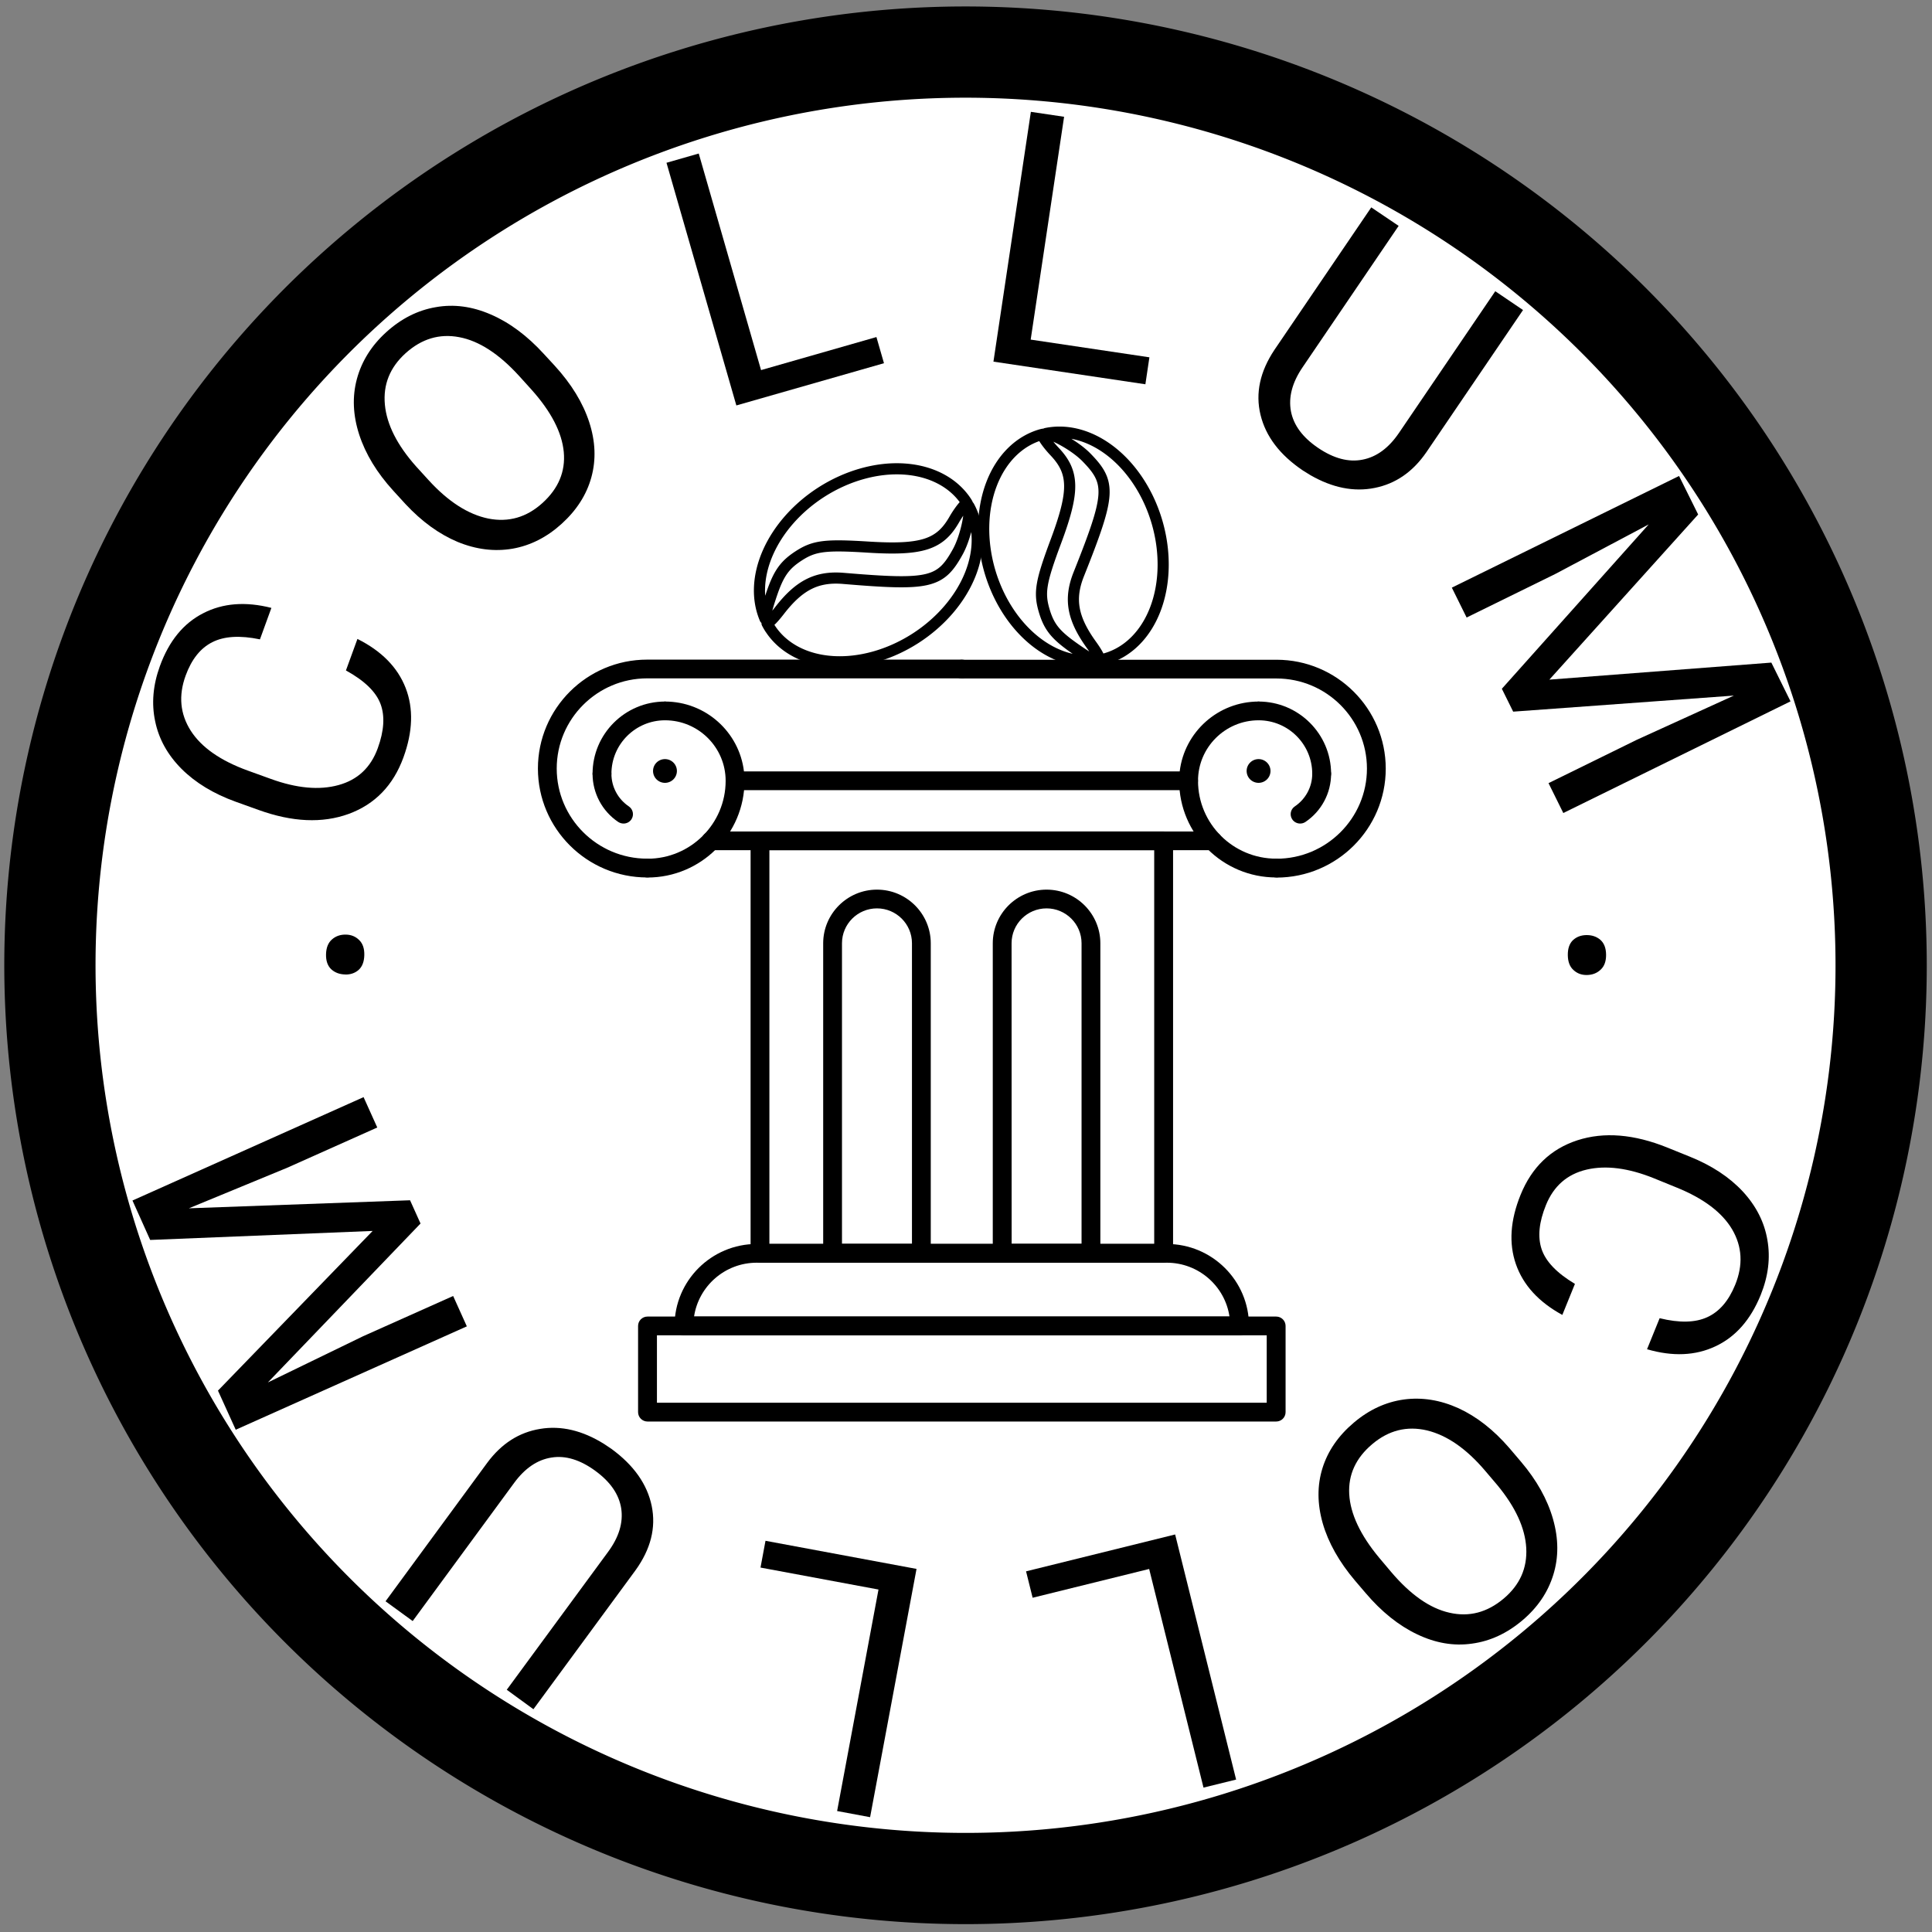 <?xml version="1.0" encoding="UTF-8" standalone="no"?>
<!-- Created with Inkscape (http://www.inkscape.org/) -->

<svg
   width="31.75mm"
   height="31.75mm"
   viewBox="0 0 31.75 31.75"
   version="1.1"
   id="svg31243"
   inkscape:version="1.2.2 (b0a8486541, 2022-12-01)"
   sodipodi:docname="cap.svg"
   inkscape:export-filename="cap.png"
   inkscape:export-xdpi="300"
   inkscape:export-ydpi="300"
   xmlns:inkscape="http://www.inkscape.org/namespaces/inkscape"
   xmlns:sodipodi="http://sodipodi.sourceforge.net/DTD/sodipodi-0.dtd"
   xmlns="http://www.w3.org/2000/svg"
   xmlns:svg="http://www.w3.org/2000/svg">
  <rect x="0" y="0" width="31.75" height="31.75" fill="#808080" stroke="none"/>
  <sodipodi:namedview
     id="namedview31245"
     pagecolor="#ffffff"
     bordercolor="#eeeeee"
     borderopacity="1"
     inkscape:showpageshadow="0"
     inkscape:pageopacity="0"
     inkscape:pagecheckerboard="true"
     inkscape:deskcolor="#f0f0f0"
     inkscape:document-units="mm"
     showgrid="false"
     inkscape:zoom="6.3927609"
     inkscape:cx="58.112607"
     inkscape:cy="60.615438"
     inkscape:window-width="2540"
     inkscape:window-height="1034"
     inkscape:window-x="10"
     inkscape:window-y="36"
     inkscape:window-maximized="1"
     inkscape:current-layer="g19407">
    <inkscape:grid
       type="xygrid"
       id="grid5948"
       originx="-0.025"
       originy="-0.025" />
  </sodipodi:namedview>
  <defs
     id="defs31240" />
  <g
     inkscape:label="Layer 1"
     inkscape:groupmode="layer"
     id="layer1"
     transform="translate(-46.372,-50.677)">
    <g
       id="g19407"
       transform="translate(30.035,39.208)">
      <g
         id="g14432"
         transform="matrix(0.79,0,0,0.788,3.476,2.574)" />
      <g
         id="g11659">
        <path
           id="path117"
           style="fill:#ffffff;stroke:#000000;stroke-width:1.5;stroke-linecap:square;stroke-linejoin:bevel;paint-order:stroke fill markers"
           transform="matrix(-0.975,-0.22,0.221,-0.975,0,0)"
           d="M -22.415,-19.579 A 15.053,15.013 0 0 1 -37.468,-4.566 15.053,15.013 0 0 1 -52.521,-19.579 15.053,15.013 0 0 1 -37.468,-34.592 15.053,15.013 0 0 1 -22.415,-19.579 Z" />
        <path
           d="m 22.211,21.969 q 0.594,0.297 0.792,0.805 0.196,0.505 -0.036,1.142 -0.252,0.691 -0.901,0.929 -0.648,0.235 -1.481,-0.066 L 20.209,24.644 q -0.545,-0.197 -0.889,-0.54 -0.343,-0.345 -0.433,-0.781 -0.093,-0.437 0.077,-0.906 0.226,-0.622 0.712,-0.87 0.483,-0.25 1.121,-0.088 l -0.188,0.517 q -0.492,-0.102 -0.784,0.047 -0.291,0.147 -0.437,0.548 -0.18,0.493 0.084,0.907 0.264,0.411 0.938,0.655 l 0.379,0.137 q 0.637,0.231 1.11,0.101 0.473,-0.129 0.646,-0.606 0.156,-0.429 0.046,-0.726 -0.112,-0.301 -0.569,-0.552 z"
           id="path45783"
           style="font-size:7.408px;line-height:1.25;font-family:Roboto;-inkscape-font-specification:Roboto;letter-spacing:4.233px;word-spacing:0px;stroke-width:0.209" />
        <path
           d="m 25.453,17.479 q 0.412,0.451 0.567,0.927 0.154,0.473 0.036,0.904 -0.117,0.43 -0.49,0.768 -0.364,0.33 -0.806,0.408 -0.445,0.076 -0.901,-0.111 -0.456,-0.191 -0.857,-0.621 l -0.202,-0.221 q -0.404,-0.443 -0.56,-0.922 -0.155,-0.479 -0.038,-0.914 0.118,-0.438 0.481,-0.768 0.37,-0.336 0.815,-0.412 0.445,-0.08 0.907,0.121 0.46,0.199 0.87,0.648 z m -0.585,0.168 q -0.498,-0.546 -0.984,-0.637 -0.487,-0.093 -0.883,0.265 -0.385,0.349 -0.339,0.844 0.046,0.49 0.513,1.015 l 0.206,0.226 q 0.483,0.529 0.982,0.631 0.499,0.098 0.89,-0.257 0.393,-0.357 0.349,-0.837 -0.046,-0.482 -0.527,-1.021 z"
           id="path45785"
           style="font-size:7.408px;line-height:1.25;font-family:Roboto;-inkscape-font-specification:Roboto;letter-spacing:4.233px;word-spacing:0px;stroke-width:0.209" />
        <path
           d="m 28.844,17.551 1.896,-0.543 0.124,0.43 -2.426,0.694 L 27.29,14.144 27.82,13.992 Z"
           id="path45787"
           style="font-size:7.408px;line-height:1.25;font-family:Roboto;-inkscape-font-specification:Roboto;letter-spacing:4.233px;word-spacing:0px;stroke-width:0.209" />
        <path
           d="m 33.275,17.05 1.951,0.291 -0.066,0.443 -2.497,-0.372 0.615,-4.105 0.546,0.081 z"
           id="path45789"
           style="font-size:7.408px;line-height:1.25;font-family:Roboto;-inkscape-font-specification:Roboto;letter-spacing:4.233px;word-spacing:0px;stroke-width:0.209" />
        <path
           d="m 41.366,16.564 -1.588,2.336 q -0.333,0.484 -0.848,0.587 -0.513,0.104 -1.059,-0.21 l -0.124,-0.077 q -0.566,-0.382 -0.695,-0.914 -0.129,-0.531 0.229,-1.068 l 1.591,-2.341 0.45,0.304 -1.581,2.327 q -0.253,0.373 -0.189,0.72 0.066,0.344 0.447,0.602 0.386,0.261 0.729,0.193 0.345,-0.066 0.599,-0.439 l 1.583,-2.329 z"
           id="path45791"
           style="font-size:7.408px;line-height:1.25;font-family:Roboto;-inkscape-font-specification:Roboto;letter-spacing:4.233px;word-spacing:0px;stroke-width:0.209" />
        <path
           d="m 44.244,19.924 -2.445,2.714 3.648,-0.28 0.315,0.637 -3.734,1.835 -0.243,-0.491 1.454,-0.714 1.592,-0.725 -3.627,0.264 -0.186,-0.376 2.413,-2.701 -1.538,0.816 -1.454,0.714 -0.243,-0.491 3.734,-1.835 z"
           id="path45793"
           style="font-size:7.408px;line-height:1.25;font-family:Roboto;-inkscape-font-specification:Roboto;letter-spacing:4.233px;word-spacing:0px;stroke-width:0.209" />
        <path
           d="m 42.406,26.836 q 0.137,-0.002 0.23,0.077 0.093,0.081 0.095,0.244 0.002,0.162 -0.088,0.246 -0.09,0.087 -0.228,0.089 -0.131,0.002 -0.221,-0.083 -0.09,-0.081 -0.092,-0.244 -0.002,-0.162 0.085,-0.246 0.088,-0.081 0.219,-0.083 z"
           id="path45795"
           style="font-size:7.408px;line-height:1.25;font-family:Roboto;-inkscape-font-specification:Roboto;letter-spacing:4.233px;word-spacing:0px;stroke-width:0.209" />
        <path
           d="m 42.012,33.078 q -0.583,-0.318 -0.763,-0.834 -0.178,-0.512 0.077,-1.14 0.277,-0.682 0.934,-0.896 0.656,-0.212 1.478,0.12 l 0.371,0.15 q 0.538,0.217 0.869,0.572 0.33,0.358 0.404,0.797 0.077,0.44 -0.11,0.903 -0.249,0.613 -0.744,0.844 -0.492,0.232 -1.124,0.048 l 0.207,-0.51 q 0.488,0.12 0.785,-0.018 0.296,-0.136 0.457,-0.532 0.197,-0.486 -0.05,-0.909 -0.249,-0.42 -0.914,-0.689 L 43.516,30.832 q -0.628,-0.253 -1.105,-0.142 -0.477,0.112 -0.668,0.582 -0.172,0.423 -0.072,0.724 0.101,0.305 0.548,0.572 z"
           id="path45797"
           style="font-size:7.408px;line-height:1.25;font-family:Roboto;-inkscape-font-specification:Roboto;letter-spacing:4.233px;word-spacing:0px;stroke-width:0.209" />
        <path
           d="m 38.607,37.447 q -0.395,-0.466 -0.533,-0.946 -0.136,-0.479 -0.004,-0.904 0.133,-0.426 0.517,-0.75 0.375,-0.317 0.821,-0.379 0.447,-0.06 0.897,0.143 0.449,0.207 0.834,0.652 l 0.194,0.228 q 0.388,0.457 0.526,0.942 0.138,0.485 0.005,0.915 -0.134,0.434 -0.509,0.75 -0.382,0.322 -0.829,0.382 -0.448,0.064 -0.902,-0.154 -0.453,-0.216 -0.846,-0.679 z m 0.59,-0.147 q 0.478,0.564 0.96,0.672 0.484,0.111 0.892,-0.233 0.397,-0.335 0.37,-0.831 -0.028,-0.492 -0.475,-1.033 l -0.198,-0.233 q -0.463,-0.546 -0.958,-0.666 -0.495,-0.116 -0.899,0.225 -0.406,0.342 -0.379,0.824 0.028,0.484 0.489,1.04 z"
           id="path45799"
           style="font-size:7.408px;line-height:1.25;font-family:Roboto;-inkscape-font-specification:Roboto;letter-spacing:4.233px;word-spacing:0px;stroke-width:0.209" />
        <path
           d="m 35.222,37.253 -1.915,0.473 -0.108,-0.434 2.45,-0.606 1.002,4.028 -0.536,0.132 z"
           id="path45801"
           style="font-size:7.408px;line-height:1.25;font-family:Roboto;-inkscape-font-specification:Roboto;letter-spacing:4.233px;word-spacing:0px;stroke-width:0.209" />
        <path
           d="m 30.774,37.591 -1.939,-0.361 0.082,-0.44 2.482,0.462 -0.763,4.08 -0.542,-0.101 z"
           id="path45803"
           style="font-size:7.408px;line-height:1.25;font-family:Roboto;-inkscape-font-specification:Roboto;letter-spacing:4.233px;word-spacing:0px;stroke-width:0.209" />
        <path
           d="m 22.673,37.784 1.672,-2.277 q 0.35,-0.472 0.869,-0.556 0.516,-0.086 1.051,0.248 l 0.121,0.081 q 0.551,0.403 0.661,0.938 0.11,0.536 -0.268,1.059 l -1.676,2.281 -0.438,-0.32 1.666,-2.267 q 0.267,-0.363 0.215,-0.712 -0.054,-0.347 -0.425,-0.618 -0.376,-0.275 -0.721,-0.219 -0.348,0.054 -0.614,0.417 l -1.667,2.27 z"
           id="path45805"
           style="font-size:7.408px;line-height:1.25;font-family:Roboto;-inkscape-font-specification:Roboto;letter-spacing:4.233px;word-spacing:0px;stroke-width:0.209" />
        <path
           d="m 19.919,34.322 2.542,-2.624 -3.656,0.148 -0.291,-0.648 3.798,-1.699 0.225,0.499 -1.479,0.661 -1.617,0.667 3.635,-0.132 0.172,0.382 -2.509,2.612 1.566,-0.76 1.479,-0.661 0.225,0.499 -3.798,1.699 z"
           id="path45807"
           style="font-size:7.408px;line-height:1.25;font-family:Roboto;-inkscape-font-specification:Roboto;letter-spacing:4.233px;word-spacing:0px;stroke-width:0.209" />
        <path
           d="m 22.008,27.483 q -0.137,-0.003 -0.227,-0.085 -0.09,-0.085 -0.086,-0.247 0.004,-0.162 0.097,-0.243 0.093,-0.083 0.231,-0.08 0.131,0.003 0.218,0.091 0.087,0.085 0.083,0.247 -0.004,0.162 -0.094,0.243 -0.09,0.078 -0.222,0.075 z"
           id="path45809"
           style="font-size:7.408px;line-height:1.25;font-family:Roboto;-inkscape-font-specification:Roboto;letter-spacing:4.233px;word-spacing:0px;stroke-width:0.209" />
        <path
           d="m 26.972,25.889 c -0.99,0 -1.795,-0.803 -1.795,-1.79 0,-0.987 0.805,-1.79 1.795,-1.79 h 5.172 c 0.085,0 0.155,0.069 0.155,0.154 0,0.085 -0.069,0.154 -0.155,0.154 h -5.172 c -0.819,0 -1.486,0.665 -1.486,1.482 0,0.817 0.667,1.481 1.486,1.481 0.085,0 0.155,0.069 0.155,0.154 0,0.085 -0.069,0.154 -0.155,0.154 z"
           style="fill:#000000;fill-rule:nonzero;stroke:none;stroke-width:0.155;stroke-linecap:butt;stroke-linejoin:miter;stroke-miterlimit:10;stroke-dasharray:none"
           stroke-linecap="round"
           id="path13487" />
        <path
           d="m 26.978,25.889 c -0.085,0 -0.155,-0.069 -0.155,-0.154 0,-0.085 0.069,-0.154 0.155,-0.154 0.708,0 1.284,-0.574 1.284,-1.28 0,-0.085 0.069,-0.154 0.155,-0.154 0.085,0 0.155,0.069 0.155,0.154 0,0.876 -0.715,1.589 -1.594,1.589 z"
           style="fill:#000000;fill-rule:nonzero;stroke:none;stroke-width:0.155;stroke-linecap:butt;stroke-linejoin:miter;stroke-miterlimit:10;stroke-dasharray:none"
           stroke-linecap="round"
           id="path13489" />
        <path
           d="m 35.87,24.454 h -7.453 c -0.085,0 -0.155,-0.069 -0.155,-0.154 0,-0.548 -0.447,-0.994 -0.996,-0.994 -0.085,0 -0.155,-0.069 -0.155,-0.154 0,-0.085 0.069,-0.154 0.155,-0.154 0.668,0 1.22,0.502 1.297,1.148 h 7.161 c 0.077,-0.646 0.629,-1.148 1.297,-1.148 0.086,0 0.155,0.069 0.155,0.154 0,0.085 -0.069,0.154 -0.155,0.154 -0.549,0 -0.996,0.446 -0.996,0.994 1.55e-4,0.085 -0.069,0.154 -0.155,0.154 z"
           style="fill:#000000;fill-rule:nonzero;stroke:none;stroke-width:0.155;stroke-linecap:butt;stroke-linejoin:miter;stroke-miterlimit:10;stroke-dasharray:none"
           stroke-linecap="round"
           id="path13491" />
        <path
           d="m 26.23,24.339 c -0.085,0 -0.155,-0.069 -0.155,-0.154 0,-0.655 0.534,-1.187 1.191,-1.187 0.085,0 0.155,0.069 0.155,0.154 0,0.085 -0.069,0.154 -0.155,0.154 -0.486,0 -0.881,0.394 -0.881,0.879 0,0.085 -0.069,0.154 -0.155,0.154 z"
           style="fill:#000000;fill-rule:nonzero;stroke:none;stroke-width:0.155;stroke-linecap:butt;stroke-linejoin:miter;stroke-miterlimit:10;stroke-dasharray:none"
           stroke-linecap="round"
           id="path13493" />
        <path
           d="m 26.584,25.003 c -0.03,0 -0.06,-0.009 -0.087,-0.026 -0.264,-0.178 -0.422,-0.474 -0.422,-0.792 0,-0.085 0.069,-0.154 0.155,-0.154 0.085,0 0.155,0.069 0.155,0.154 0,0.215 0.107,0.415 0.286,0.536 0.071,0.048 0.089,0.144 0.042,0.214 -0.03,0.044 -0.079,0.068 -0.128,0.068 z"
           style="fill:#000000;fill-rule:nonzero;stroke:none;stroke-width:0.155;stroke-linecap:butt;stroke-linejoin:miter;stroke-miterlimit:10;stroke-dasharray:none"
           stroke-linecap="round"
           id="path13495" />
        <path
           d="m 37.315,25.889 c -0.086,0 -0.155,-0.069 -0.155,-0.154 0,-0.085 0.069,-0.154 0.155,-0.154 0.819,0 1.486,-0.665 1.486,-1.481 0,-0.817 -0.667,-1.481 -1.486,-1.481 H 32.143 c -0.085,0 -0.155,-0.069 -0.155,-0.154 0,-0.085 0.069,-0.154 0.155,-0.154 h 5.172 c 0.99,0 1.795,0.803 1.795,1.79 0,0.987 -0.805,1.79 -1.795,1.79 z"
           style="fill:#000000;fill-rule:nonzero;stroke:none;stroke-width:0.155;stroke-linecap:butt;stroke-linejoin:miter;stroke-miterlimit:10;stroke-dasharray:none"
           stroke-linecap="round"
           id="path13497" />
        <path
           d="m 37.309,25.889 c -0.879,0 -1.594,-0.713 -1.594,-1.589 0,-0.085 0.069,-0.154 0.155,-0.154 0.086,0 0.155,0.069 0.155,0.154 0,0.706 0.576,1.28 1.284,1.28 0.086,0 0.155,0.069 0.155,0.154 0,0.085 -0.069,0.154 -0.155,0.154 z"
           style="fill:#000000;fill-rule:nonzero;stroke:none;stroke-width:0.155;stroke-linecap:butt;stroke-linejoin:miter;stroke-miterlimit:10;stroke-dasharray:none"
           stroke-linecap="round"
           id="path13499" />
        <path
           d="m 38.057,24.339 c -0.086,0 -0.155,-0.069 -0.155,-0.154 0,-0.485 -0.395,-0.879 -0.881,-0.879 -0.086,0 -0.155,-0.069 -0.155,-0.154 0,-0.085 0.069,-0.154 0.155,-0.154 0.657,0 1.191,0.533 1.191,1.187 0,0.085 -0.069,0.154 -0.155,0.154 z"
           style="fill:#000000;fill-rule:nonzero;stroke:none;stroke-width:0.155;stroke-linecap:butt;stroke-linejoin:miter;stroke-miterlimit:10;stroke-dasharray:none"
           stroke-linecap="round"
           id="path13501" />
        <path
           d="m 37.703,25.003 c -0.05,0 -0.099,-0.024 -0.129,-0.068 -0.048,-0.071 -0.029,-0.167 0.042,-0.214 0.179,-0.121 0.286,-0.321 0.286,-0.536 0,-0.085 0.069,-0.154 0.155,-0.154 0.086,0 0.155,0.069 0.155,0.154 0,0.318 -0.158,0.614 -0.422,0.792 -0.027,0.018 -0.057,0.026 -0.087,0.026 z"
           style="fill:#000000;fill-rule:nonzero;stroke:none;stroke-width:0.155;stroke-linecap:butt;stroke-linejoin:miter;stroke-miterlimit:10;stroke-dasharray:none"
           stroke-linecap="round"
           id="path13503" />
        <path
           d="m 36.266,25.441 h -8.245 c -0.085,0 -0.155,-0.069 -0.155,-0.154 0,-0.085 0.069,-0.154 0.155,-0.154 h 8.245 c 0.086,0 0.155,0.069 0.155,0.154 0,0.085 -0.069,0.154 -0.155,0.154 z"
           style="fill:#000000;fill-rule:nonzero;stroke:none;stroke-width:0.155;stroke-linecap:butt;stroke-linejoin:miter;stroke-miterlimit:10;stroke-dasharray:none"
           stroke-linecap="round"
           id="path13505" />
        <path
           d="m 35.46,32.22 h -6.633 c -0.085,0 -0.155,-0.069 -0.155,-0.154 v -6.779 c 0,-0.085 0.069,-0.154 0.155,-0.154 h 6.633 c 0.086,0 0.155,0.069 0.155,0.154 v 6.779 c 0,0.085 -0.069,0.154 -0.155,0.154 z m -6.479,-0.309 h 6.324 v -6.47 h -6.324 z"
           style="fill:#000000;fill-rule:nonzero;stroke:none;stroke-width:0.155;stroke-linecap:butt;stroke-linejoin:miter;stroke-miterlimit:10;stroke-dasharray:none"
           stroke-linecap="round"
           id="path13507" />
        <path
           d="m 36.709,33.413 h -9.132 c -0.085,0 -0.155,-0.069 -0.155,-0.154 0,-0.743 0.606,-1.347 1.351,-1.347 h 6.739 c 0.745,0 1.351,0.604 1.351,1.347 0,0.085 -0.069,0.154 -0.155,0.154 z m -8.966,-0.309 h 8.799 c -0.075,-0.5 -0.508,-0.884 -1.03,-0.884 h -6.739 c -0.522,0 -0.955,0.385 -1.03,0.884 z"
           style="fill:#000000;fill-rule:nonzero;stroke:none;stroke-width:0.155;stroke-linecap:butt;stroke-linejoin:miter;stroke-miterlimit:10;stroke-dasharray:none"
           stroke-linecap="round"
           id="path13509" />
        <path
           d="M 37.309,34.83 H 26.978 c -0.085,0 -0.155,-0.069 -0.155,-0.154 v -1.417 c 0,-0.085 0.069,-0.154 0.155,-0.154 h 10.331 c 0.086,0 0.155,0.069 0.155,0.154 v 1.417 c -1.55e-4,0.085 -0.069,0.154 -0.155,0.154 z m -10.176,-0.309 h 10.021 v -1.108 h -10.021 z"
           style="fill:#000000;fill-rule:nonzero;stroke:none;stroke-width:0.155;stroke-linecap:butt;stroke-linejoin:miter;stroke-miterlimit:10;stroke-dasharray:none"
           stroke-linecap="round"
           id="path13511" />
        <path
           d="m 31.479,32.22 h -1.459 c -0.085,0 -0.155,-0.069 -0.155,-0.154 v -5.095 c 0,-0.486 0.397,-0.882 0.884,-0.882 0.488,0 0.884,0.396 0.884,0.882 v 5.095 c 1.55e-4,0.085 -0.069,0.154 -0.155,0.154 z m -1.304,-0.309 h 1.149 v -4.941 c 0,-0.316 -0.258,-0.573 -0.575,-0.573 -0.317,0 -0.575,0.257 -0.575,0.573 v 4.941 z"
           style="fill:#000000;fill-rule:nonzero;stroke:none;stroke-width:0.155;stroke-linecap:butt;stroke-linejoin:miter;stroke-miterlimit:10;stroke-dasharray:none"
           stroke-linecap="round"
           id="path13513" />
        <path
           d="m 34.266,32.22 h -1.459 c -0.086,0 -0.155,-0.069 -0.155,-0.154 v -5.095 c 0,-0.486 0.397,-0.882 0.884,-0.882 0.488,0 0.884,0.396 0.884,0.882 v 5.095 c 0,0.085 -0.069,0.154 -0.155,0.154 z m -1.304,-0.309 h 1.149 v -4.941 c 0,-0.316 -0.258,-0.573 -0.575,-0.573 -0.317,0 -0.575,0.257 -0.575,0.573 z"
           style="fill:#000000;fill-rule:nonzero;stroke:none;stroke-width:0.155;stroke-linecap:butt;stroke-linejoin:miter;stroke-miterlimit:10;stroke-dasharray:none"
           stroke-linecap="round"
           id="path13515" />
        <path
           id="circle13517"
           style="stroke-width:0.155;stroke-miterlimit:10"
           d="m 27.461,24.139 a 0.196,0.195 0 0 1 -0.196,0.195 0.196,0.195 0 0 1 -0.196,-0.195 0.196,0.195 0 0 1 0.196,-0.195 0.196,0.195 0 0 1 0.196,0.195 z" />
        <path
           id="circle13519"
           style="stroke-width:0.155;stroke-miterlimit:10"
           d="m 37.216,24.139 a 0.196,0.195 0 0 1 -0.196,0.195 0.196,0.195 0 0 1 -0.196,-0.195 0.196,0.195 0 0 1 0.196,-0.195 0.196,0.195 0 0 1 0.196,0.195 z" />
        <path
           style="fill:none;fill-opacity:1;stroke:#000000;stroke-width:0.183;stroke-linecap:round;stroke-linejoin:round;stroke-miterlimit:4;stroke-dasharray:none;stroke-dashoffset:0;stroke-opacity:1"
           d="m 28.993,21.798 a 1.429,1.919 57.425 0 1 -0.051,-0.088 c 0.038,-0.009 0.106,-0.079 0.207,-0.209 0.323,-0.417 0.613,-0.563 1.047,-0.527 1.419,0.119 1.597,0.078 1.882,-0.439 0.123,-0.223 0.208,-0.614 0.183,-0.745 a 1.429,1.919 57.425 0 1 -0.878,2.168 1.429,1.919 57.425 0 1 -2.39,-0.161 z m -0.084,-0.163 a 1.429,1.919 57.425 0 1 0.921,-2.075 1.429,1.919 57.425 0 1 2.39,0.161 1.429,1.919 57.425 0 1 0.015,0.026 c -0.008,-0.002 -0.018,8.5e-5 -0.029,0.008 -0.038,0.026 -0.123,0.14 -0.188,0.254 -0.236,0.411 -0.532,0.506 -1.415,0.451 -0.703,-0.044 -0.884,-0.021 -1.136,0.141 -0.234,0.151 -0.332,0.288 -0.448,0.628 -0.066,0.195 -0.103,0.33 -0.11,0.407 z"
           id="path13527"
           inkscape:connector-curvature="0" />
        <path
           style="fill:none;fill-opacity:1;stroke:#000000;stroke-width:0.183;stroke-linecap:round;stroke-linejoin:round;stroke-miterlimit:4;stroke-dasharray:none;stroke-dashoffset:0;stroke-opacity:1"
           d="m 34.507,22.293 a 1.915,1.431 73.839 0 1 -0.099,0.023 c 0.002,-0.039 -0.045,-0.125 -0.141,-0.258 -0.307,-0.429 -0.363,-0.748 -0.202,-1.152 0.526,-1.32 0.537,-1.501 0.124,-1.923 -0.179,-0.182 -0.529,-0.376 -0.662,-0.39 a 1.915,1.431 73.839 0 1 1.827,1.466 1.915,1.431 73.839 0 1 -0.847,2.234 z m -0.181,0.033 a 1.915,1.431 73.839 0 1 -1.725,-1.48 1.915,1.431 73.839 0 1 0.847,-2.234 1.915,1.431 73.839 0 1 0.03,-0.007 c -0.004,0.007 -0.005,0.017 -7.9e-4,0.03 0.014,0.044 0.099,0.158 0.189,0.253 0.327,0.344 0.331,0.654 0.022,1.481 -0.246,0.659 -0.277,0.837 -0.194,1.125 0.077,0.267 0.181,0.401 0.473,0.609 0.168,0.12 0.287,0.194 0.359,0.223 z"
           id="path13531"
           inkscape:connector-curvature="0" />
        <path
           id="path14436"
           style="fill:none;stroke-width:0.051;stroke-linecap:square;stroke-linejoin:bevel;paint-order:stroke fill markers"
           d="m 48.088,27.344 a 15.875,15.875 0 0 1 -15.875,15.875 15.875,15.875 0 0 1 -15.875,-15.875 15.875,15.875 0 0 1 15.875,-15.875 15.875,15.875 0 0 1 15.875,15.875 z" />
      </g>
    </g>
  </g>
</svg>
